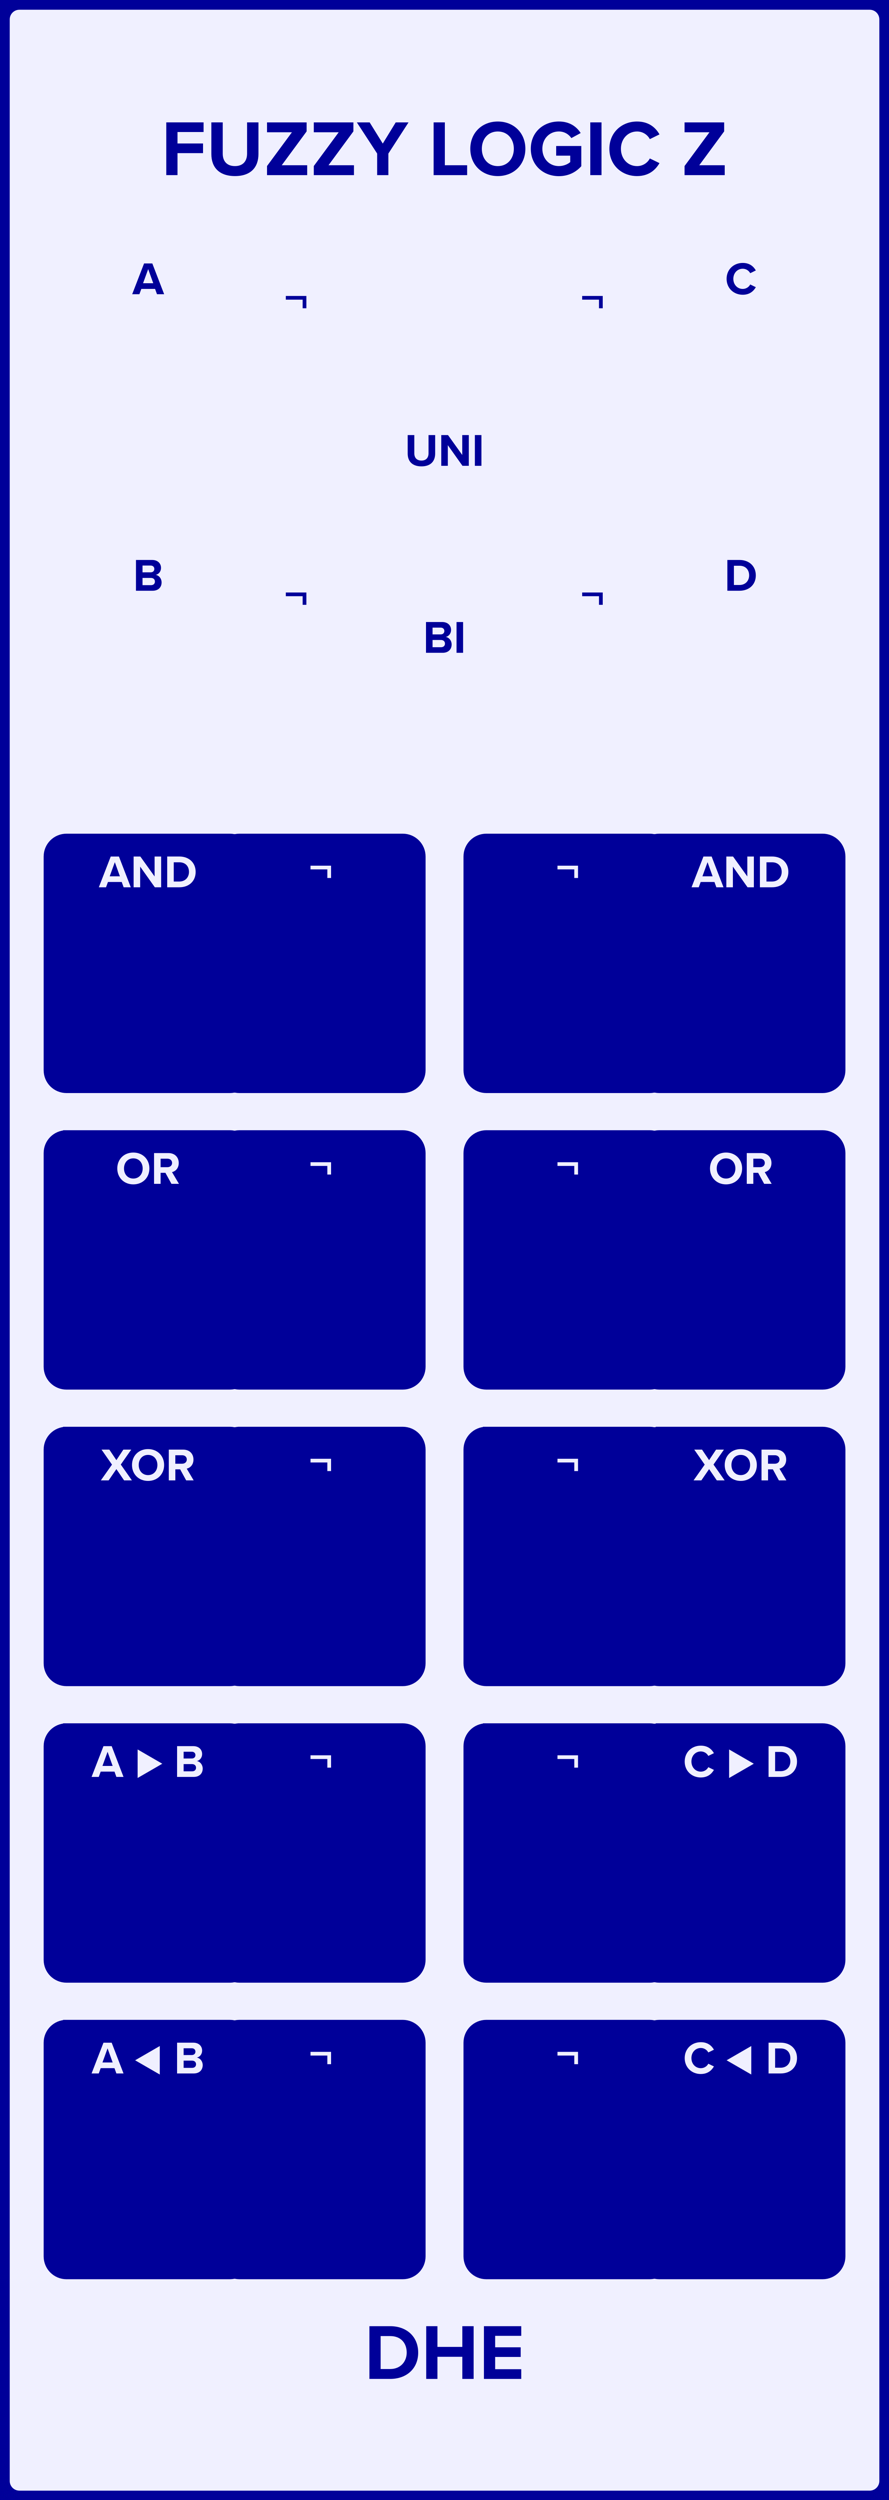 <?xml version="1.0" encoding="UTF-8" standalone="no"?>
<svg
   xmlns:dc="http://purl.org/dc/elements/1.1/"
   xmlns:cc="http://creativecommons.org/ns#"
   xmlns:rdf="http://www.w3.org/1999/02/22-rdf-syntax-ns#"
   xmlns:svg="http://www.w3.org/2000/svg"
   xmlns="http://www.w3.org/2000/svg"
   id="svg174"
   height="379.429"
   width="135.000"
   version="1.1">
  <rect width="100%" height="100%" fill="#808080" stroke="none"/>
  <defs
     id="defs178" />
  <g
     id="g172"
     transform="scale(2.953)">
    <path
       d="m 1,0 h 43.72 c 0.554,0 1,0.446 1,1 v 126.5 c 0,0.554 -0.446,1 -1,1 H 1 c -0.554,0 -1,-0.446 -1,-1 V 1 C 0,0.446 0.446,0 1,0 Z"
       style="fill:#f0f0ff;stroke:#000099;stroke-width:1"
       id="rect2" />
    <g
       id="g6"
       transform="translate(22.86,9)">
      <g
         style="font-weight:bold;font-size:4.064px;font-family:'Proxima Nova';dominant-baseline:alphabetic;text-anchor:middle;fill:#000099"
         id="text4"
         aria-label="FUZZY LOGIC Z">
        <path
           id="path183"
           style="font-weight:bold;font-size:4.064px;font-family:'Proxima Nova';dominant-baseline:alphabetic;text-anchor:middle;fill:#000099"
           d="m -14.309,0 h 0.577 v -1.13 h 1.313 v -0.496 h -1.313 v -0.589 h 1.341 v -0.496 h -1.918 z" />
        <path
           id="path185"
           style="font-weight:bold;font-size:4.064px;font-family:'Proxima Nova';dominant-baseline:alphabetic;text-anchor:middle;fill:#000099"
           d="m -11.991,-1.081 c 0,0.666 0.386,1.13 1.215,1.13 0.821,0 1.207,-0.459 1.207,-1.134 v -1.626 h -0.585 v 1.609 c 0,0.378 -0.207,0.638 -0.622,0.638 -0.423,0 -0.63,-0.26 -0.63,-0.638 v -1.609 h -0.585 z" />
        <path
           id="path187"
           style="font-weight:bold;font-size:4.064px;font-family:'Proxima Nova';dominant-baseline:alphabetic;text-anchor:middle;fill:#000099"
           d="m -9.128,0 h 2.065 v -0.508 h -1.309 l 1.28,-1.739 v -0.463 h -2.036 v 0.508 h 1.28 l -1.28,1.735 z" />
        <path
           id="path189"
           style="font-weight:bold;font-size:4.064px;font-family:'Proxima Nova';dominant-baseline:alphabetic;text-anchor:middle;fill:#000099"
           d="m -6.723,0 h 2.065 v -0.508 h -1.309 l 1.28,-1.739 v -0.463 h -2.036 v 0.508 h 1.28 l -1.28,1.735 z" />
        <path
           id="path191"
           style="font-weight:bold;font-size:4.064px;font-family:'Proxima Nova';dominant-baseline:alphabetic;text-anchor:middle;fill:#000099"
           d="m -3.465,0 h 0.577 v -1.109 l 1.036,-1.601 h -0.658 l -0.666,1.089 -0.675,-1.089 h -0.658 l 1.044,1.601 z" />
        <path
           id="path193"
           style="font-weight:bold;font-size:4.064px;font-family:'Proxima Nova';dominant-baseline:alphabetic;text-anchor:middle;fill:#000099"
           d="M -0.561,0 H 1.162 V -0.508 H 0.016 V -2.711 h -0.577 z" />
        <path
           id="path195"
           style="font-weight:bold;font-size:4.064px;font-family:'Proxima Nova';dominant-baseline:alphabetic;text-anchor:middle;fill:#000099"
           d="m 1.325,-1.353 c 0,0.817 0.597,1.402 1.414,1.402 0.821,0 1.418,-0.585 1.418,-1.402 0,-0.817 -0.597,-1.402 -1.418,-1.402 -0.817,0 -1.414,0.585 -1.414,1.402 z m 2.239,0 c 0,0.504 -0.325,0.89 -0.825,0.89 -0.5,0 -0.821,-0.386 -0.821,-0.89 0,-0.508 0.321,-0.89 0.821,-0.89 0.5,0 0.825,0.382 0.825,0.89 z" />
        <path
           id="path197"
           style="font-weight:bold;font-size:4.064px;font-family:'Proxima Nova';dominant-baseline:alphabetic;text-anchor:middle;fill:#000099"
           d="m 4.436,-1.353 c 0,0.853 0.65,1.406 1.443,1.406 0.492,0 0.878,-0.203 1.154,-0.512 V -1.496 h -1.292 v 0.496 h 0.723 v 0.329 c -0.118,0.106 -0.337,0.207 -0.585,0.207 -0.492,0 -0.849,-0.378 -0.849,-0.89 0,-0.512 0.358,-0.89 0.849,-0.89 0.284,0 0.516,0.15 0.642,0.341 l 0.48,-0.26 c -0.207,-0.321 -0.561,-0.593 -1.122,-0.593 -0.792,0 -1.443,0.545 -1.443,1.402 z" />
        <path
           id="path199"
           style="font-weight:bold;font-size:4.064px;font-family:'Proxima Nova';dominant-baseline:alphabetic;text-anchor:middle;fill:#000099"
           d="m 7.495,0 h 0.577 v -2.711 h -0.577 z" />
        <path
           id="path201"
           style="font-weight:bold;font-size:4.064px;font-family:'Proxima Nova';dominant-baseline:alphabetic;text-anchor:middle;fill:#000099"
           d="m 9.899,0.049 c 0.618,0 0.959,-0.329 1.154,-0.666 l -0.496,-0.24 c -0.114,0.224 -0.358,0.394 -0.658,0.394 -0.471,0 -0.829,-0.378 -0.829,-0.89 0,-0.512 0.358,-0.89 0.829,-0.89 0.301,0 0.545,0.175 0.658,0.394 l 0.496,-0.244 c -0.191,-0.337 -0.536,-0.662 -1.154,-0.662 -0.792,0 -1.422,0.569 -1.422,1.402 0,0.833 0.63,1.402 1.422,1.402 z" />
        <path
           id="path203"
           style="font-weight:bold;font-size:4.064px;font-family:'Proxima Nova';dominant-baseline:alphabetic;text-anchor:middle;fill:#000099"
           d="m 12.343,0 h 2.065 v -0.508 h -1.309 l 1.28,-1.739 v -0.463 h -2.036 v 0.508 h 1.28 l -1.28,1.735 z" />
      </g>
    </g>
    <g
       id="g10"
       transform="translate(22.86,119.5)">
      <g
         style="font-weight:bold;font-size:4.064px;font-family:'Proxima Nova';dominant-baseline:hanging;text-anchor:middle;fill:#000099"
         id="text8"
         aria-label="DHE">
        <path
           id="path206"
           style="font-weight:bold;font-size:4.064px;font-family:'Proxima Nova';dominant-baseline:hanging;text-anchor:middle;fill:#000099"
           d="m -3.863,2.758 h 1.069 c 0.849,0 1.439,-0.536 1.439,-1.353 0,-0.817 -0.589,-1.357 -1.439,-1.357 H -3.863 Z M -3.286,2.25 V 0.556 h 0.492 c 0.557,0 0.849,0.37 0.849,0.849 0,0.459 -0.313,0.845 -0.849,0.845 z" />
        <path
           id="path208"
           style="font-weight:bold;font-size:4.064px;font-family:'Proxima Nova';dominant-baseline:hanging;text-anchor:middle;fill:#000099"
           d="M 0.915,2.758 H 1.496 V 0.048 H 0.915 V 1.113 H -0.365 V 0.048 H -0.942 V 2.758 h 0.577 V 1.621 h 1.28 z" />
        <path
           id="path210"
           style="font-weight:bold;font-size:4.064px;font-family:'Proxima Nova';dominant-baseline:hanging;text-anchor:middle;fill:#000099"
           d="M 2.026,2.758 H 3.945 V 2.259 H 2.603 V 1.629 H 3.916 V 1.133 H 2.603 V 0.544 H 3.945 V 0.048 H 2.026 Z" />
      </g>
    </g>
    <g
       id="g14"
       transform="translate(7.62,15.12)">
      <g
         style="font-weight:bold;font-size:2.371px;font-family:'Proxima Nova';dominant-baseline:alphabetic;text-anchor:middle;fill:#000099"
         id="text12"
         aria-label="A">
        <path
           id="path213"
           style="font-weight:bold;font-size:2.371px;font-family:'Proxima Nova';dominant-baseline:alphabetic;text-anchor:middle;fill:#000099"
           d="M 0.453,0 H 0.821 L 0.212,-1.581 H -0.211 L -0.822,0 h 0.37 l 0.1,-0.273 H 0.354 Z M 4.8160939e-4,-1.29 0.261,-0.564 H -0.263 Z" />
      </g>
    </g>
    <g
       id="g18"
       transform="translate(15.24,16.32)">
      <g
         style="font-weight:bold;font-size:2.371px;font-family:'Proxima Nova';dominant-baseline:alphabetic;text-anchor:middle;fill:#000099"
         id="text16"
         aria-label="¬">
        <path
           id="path216"
           style="font-weight:bold;font-size:2.371px;font-family:'Proxima Nova';dominant-baseline:alphabetic;text-anchor:middle;fill:#000099"
           d="M 0.515,-0.477 V -1.11 h -1.057 v 0.19 h 0.865 v 0.443 z" />
      </g>
    </g>
    <g
       id="g22"
       transform="translate(30.48,16.32)">
      <g
         style="font-weight:bold;font-size:2.371px;font-family:'Proxima Nova';dominant-baseline:alphabetic;text-anchor:middle;fill:#000099"
         id="text20"
         aria-label="¬">
        <path
           id="path219"
           style="font-weight:bold;font-size:2.371px;font-family:'Proxima Nova';dominant-baseline:alphabetic;text-anchor:middle;fill:#000099"
           d="M 0.515,-0.477 V -1.11 h -1.057 v 0.19 h 0.865 v 0.443 z" />
      </g>
    </g>
    <g
       id="g26"
       transform="translate(38.1,15.12)">
      <g
         style="font-weight:bold;font-size:2.371px;font-family:'Proxima Nova';dominant-baseline:alphabetic;text-anchor:middle;fill:#000099"
         id="text24"
         aria-label="C">
        <path
           id="path222"
           style="font-weight:bold;font-size:2.371px;font-family:'Proxima Nova';dominant-baseline:alphabetic;text-anchor:middle;fill:#000099"
           d="m 0.095,0.028 c 0.36,0 0.56,-0.192 0.673,-0.389 l -0.289,-0.14 c -0.066,0.13 -0.209,0.23 -0.384,0.23 -0.275,0 -0.484,-0.221 -0.484,-0.519 0,-0.299 0.209,-0.519 0.484,-0.519 0.175,0 0.318,0.102 0.384,0.23 l 0.289,-0.142 C 0.657,-1.418 0.456,-1.608 0.095,-1.608 c -0.462,0 -0.83,0.332 -0.83,0.818 0,0.486 0.368,0.818 0.83,0.818 z" />
      </g>
    </g>
    <g
       id="g30"
       transform="translate(22.86,31.94)">
      <g
         style="font-weight:bold;font-size:2.371px;font-family:'Proxima Nova';dominant-baseline:hanging;text-anchor:middle;fill:#000099"
         id="text28"
         aria-label="BI">
        <path
           id="path225"
           style="font-weight:bold;font-size:2.371px;font-family:'Proxima Nova';dominant-baseline:hanging;text-anchor:middle;fill:#000099"
           d="m -0.953,1.609 h 0.858 c 0.301,0 0.46,-0.19 0.46,-0.427 0,-0.199 -0.135,-0.363 -0.303,-0.389 0.149,-0.031 0.273,-0.164 0.273,-0.363 0,-0.211 -0.154,-0.403 -0.455,-0.403 H -0.953 Z M -0.616,0.663 V 0.315 h 0.422 c 0.114,0 0.185,0.076 0.185,0.173 0,0.102 -0.071,0.175 -0.185,0.175 z m 0,0.659 V 0.95 h 0.434 c 0.133,0 0.204,0.085 0.204,0.185 0,0.114 -0.076,0.187 -0.204,0.187 z" />
        <path
           id="path227"
           style="font-weight:bold;font-size:2.371px;font-family:'Proxima Nova';dominant-baseline:hanging;text-anchor:middle;fill:#000099"
           d="M 0.617,1.609 H 0.954 V 0.028 H 0.617 Z" />
      </g>
    </g>
    <g
       id="g34"
       transform="translate(22.86,23.94)">
      <g
         style="font-weight:bold;font-size:2.371px;font-family:'Proxima Nova';dominant-baseline:alphabetic;text-anchor:middle;fill:#000099"
         id="text32"
         aria-label="UNI">
        <path
           id="path230"
           style="font-weight:bold;font-size:2.371px;font-family:'Proxima Nova';dominant-baseline:alphabetic;text-anchor:middle;fill:#000099"
           d="m -1.895,-0.631 c 0,0.389 0.225,0.659 0.709,0.659 0.479,0 0.704,-0.268 0.704,-0.662 V -1.581 h -0.341 v 0.939 c 0,0.221 -0.121,0.372 -0.363,0.372 -0.247,0 -0.368,-0.152 -0.368,-0.372 V -1.581 h -0.341 z" />
        <path
           id="path232"
           style="font-weight:bold;font-size:2.371px;font-family:'Proxima Nova';dominant-baseline:alphabetic;text-anchor:middle;fill:#000099"
           d="M 0.923,0 H 1.248 V -1.581 H 0.911 v 1.024 L 0.178,-1.581 H -0.168 V 0 H 0.169 v -1.062 z" />
        <path
           id="path234"
           style="font-weight:bold;font-size:2.371px;font-family:'Proxima Nova';dominant-baseline:alphabetic;text-anchor:middle;fill:#000099"
           d="m 1.56,0 h 0.337 v -1.581 h -0.337 z" />
      </g>
    </g>
    <g
       id="g38"
       transform="translate(7.62,30.36)">
      <g
         style="font-weight:bold;font-size:2.371px;font-family:'Proxima Nova';dominant-baseline:alphabetic;text-anchor:middle;fill:#000099"
         id="text36"
         aria-label="B">
        <path
           id="path237"
           style="font-weight:bold;font-size:2.371px;font-family:'Proxima Nova';dominant-baseline:alphabetic;text-anchor:middle;fill:#000099"
           d="m -0.628,0 h 0.858 c 0.301,0 0.46,-0.19 0.46,-0.427 0,-0.199 -0.135,-0.363 -0.303,-0.389 0.149,-0.031 0.273,-0.164 0.273,-0.363 0,-0.211 -0.154,-0.403 -0.455,-0.403 h -0.832 z m 0.337,-0.946 V -1.295 h 0.422 c 0.114,0 0.185,0.076 0.185,0.173 0,0.102 -0.071,0.175 -0.185,0.175 z m 0,0.659 v -0.372 h 0.434 c 0.133,0 0.204,0.085 0.204,0.185 0,0.114 -0.076,0.187 -0.204,0.187 z" />
      </g>
    </g>
    <g
       id="g42"
       transform="translate(15.24,31.56)">
      <g
         style="font-weight:bold;font-size:2.371px;font-family:'Proxima Nova';dominant-baseline:alphabetic;text-anchor:middle;fill:#000099"
         id="text40"
         aria-label="¬">
        <path
           id="path240"
           style="font-weight:bold;font-size:2.371px;font-family:'Proxima Nova';dominant-baseline:alphabetic;text-anchor:middle;fill:#000099"
           d="M 0.515,-0.477 V -1.11 h -1.057 v 0.19 h 0.865 v 0.443 z" />
      </g>
    </g>
    <g
       id="g46"
       transform="translate(30.48,31.56)">
      <g
         style="font-weight:bold;font-size:2.371px;font-family:'Proxima Nova';dominant-baseline:alphabetic;text-anchor:middle;fill:#000099"
         id="text44"
         aria-label="¬">
        <path
           id="path243"
           style="font-weight:bold;font-size:2.371px;font-family:'Proxima Nova';dominant-baseline:alphabetic;text-anchor:middle;fill:#000099"
           d="M 0.515,-0.477 V -1.11 h -1.057 v 0.19 h 0.865 v 0.443 z" />
      </g>
    </g>
    <g
       id="g50"
       transform="translate(38.1,30.36)">
      <g
         style="font-weight:bold;font-size:2.371px;font-family:'Proxima Nova';dominant-baseline:alphabetic;text-anchor:middle;fill:#000099"
         id="text48"
         aria-label="D">
        <path
           id="path246"
           style="font-weight:bold;font-size:2.371px;font-family:'Proxima Nova';dominant-baseline:alphabetic;text-anchor:middle;fill:#000099"
           d="m -0.696,0 h 0.624 c 0.496,0 0.839,-0.313 0.839,-0.79 0,-0.477 -0.344,-0.792 -0.839,-0.792 h -0.624 z m 0.337,-0.296 V -1.285 h 0.287 c 0.325,0 0.496,0.216 0.496,0.496 0,0.268 -0.183,0.493 -0.496,0.493 z" />
      </g>
    </g>
    <path
       d="M 3.42,43.02 H 11.82 c 0.554,0 1,0.446 1,1 V 55 c 0,0.554 -0.446,1 -1,1 H 3.42 c -0.554,0 -1,-0.446 -1,-1 V 44.02 c 0,-0.554 0.446,-1 1,-1 z"
       style="fill:#000099;stroke:#000099;stroke-width:0.35"
       id="rect52" />
    <g
       id="g56"
       transform="translate(7.62,45.6)">
      <g
         style="font-weight:bold;font-size:2.371px;font-family:'Proxima Nova';dominant-baseline:alphabetic;text-anchor:middle;fill:#f0f0ff"
         id="text54"
         aria-label="AND">
        <path
           id="path250"
           style="font-weight:bold;font-size:2.371px;font-family:'Proxima Nova';dominant-baseline:alphabetic;text-anchor:middle;fill:#f0f0ff"
           d="m -1.262,0 h 0.368 L -1.504,-1.581 h -0.422 L -2.538,0 h 0.37 l 0.1,-0.273 h 0.707 z m -0.453,-1.29 0.261,0.726 h -0.524 z" />
        <path
           id="path252"
           style="font-weight:bold;font-size:2.371px;font-family:'Proxima Nova';dominant-baseline:alphabetic;text-anchor:middle;fill:#f0f0ff"
           d="m 0.342,0 h 0.325 v -1.581 h -0.337 v 1.024 L -0.403,-1.581 H -0.749 V 0 h 0.337 v -1.062 z" />
        <path
           id="path254"
           style="font-weight:bold;font-size:2.371px;font-family:'Proxima Nova';dominant-baseline:alphabetic;text-anchor:middle;fill:#f0f0ff"
           d="M 0.978,0 H 1.602 c 0.496,0 0.839,-0.313 0.839,-0.79 0,-0.477 -0.344,-0.792 -0.839,-0.792 H 0.978 Z M 1.315,-0.296 V -1.285 h 0.287 c 0.325,0 0.496,0.216 0.496,0.496 0,0.268 -0.183,0.493 -0.496,0.493 z" />
      </g>
    </g>
    <path
       d="m 12.31,43.02 h 8.4 c 0.554,0 1,0.446 1,1 V 55 c 0,0.554 -0.446,1 -1,1 h -8.4 c -0.554,0 -1,-0.446 -1,-1 V 44.02 c 0,-0.554 0.446,-1 1,-1 z"
       style="fill:#000099;stroke:#000099;stroke-width:0.35"
       id="rect58" />
    <g
       id="g62"
       transform="translate(16.51,45.6)">
      <g
         style="font-weight:bold;font-size:2.371px;font-family:'Proxima Nova';dominant-baseline:alphabetic;text-anchor:middle;fill:#f0f0ff"
         id="text60"
         aria-label="¬">
        <path
           id="path258"
           style="font-weight:bold;font-size:2.371px;font-family:'Proxima Nova';dominant-baseline:alphabetic;text-anchor:middle;fill:#f0f0ff"
           d="M 0.515,-0.477 V -1.11 h -1.057 v 0.19 h 0.865 v 0.443 z" />
      </g>
    </g>
    <path
       d="m 25.01,43.02 h 8.4 c 0.554,0 1,0.446 1,1 V 55 c 0,0.554 -0.446,1 -1,1 h -8.4 c -0.554,0 -1,-0.446 -1,-1 V 44.02 c 0,-0.554 0.446,-1 1,-1 z"
       style="fill:#000099;stroke:#000099;stroke-width:0.35"
       id="rect64" />
    <g
       id="g68"
       transform="translate(29.21,45.6)">
      <g
         style="font-weight:bold;font-size:2.371px;font-family:'Proxima Nova';dominant-baseline:alphabetic;text-anchor:middle;fill:#f0f0ff"
         id="text66"
         aria-label="¬">
        <path
           id="path262"
           style="font-weight:bold;font-size:2.371px;font-family:'Proxima Nova';dominant-baseline:alphabetic;text-anchor:middle;fill:#f0f0ff"
           d="M 0.515,-0.477 V -1.11 h -1.057 v 0.19 h 0.865 v 0.443 z" />
      </g>
    </g>
    <path
       d="m 33.9,43.02 h 8.4 c 0.554,0 1,0.446 1,1 V 55 c 0,0.554 -0.446,1 -1,1 h -8.4 c -0.554,0 -1,-0.446 -1,-1 V 44.02 c 0,-0.554 0.446,-1 1,-1 z"
       style="fill:#000099;stroke:#000099;stroke-width:0.35"
       id="rect70" />
    <g
       id="g74"
       transform="translate(38.1,45.6)">
      <g
         style="font-weight:bold;font-size:2.371px;font-family:'Proxima Nova';dominant-baseline:alphabetic;text-anchor:middle;fill:#f0f0ff"
         id="text72"
         aria-label="AND">
        <path
           id="path266"
           style="font-weight:bold;font-size:2.371px;font-family:'Proxima Nova';dominant-baseline:alphabetic;text-anchor:middle;fill:#f0f0ff"
           d="m -1.262,0 h 0.368 L -1.504,-1.581 h -0.422 L -2.538,0 h 0.37 l 0.1,-0.273 h 0.707 z m -0.453,-1.29 0.261,0.726 h -0.524 z" />
        <path
           id="path268"
           style="font-weight:bold;font-size:2.371px;font-family:'Proxima Nova';dominant-baseline:alphabetic;text-anchor:middle;fill:#f0f0ff"
           d="m 0.342,0 h 0.325 v -1.581 h -0.337 v 1.024 L -0.403,-1.581 H -0.749 V 0 h 0.337 v -1.062 z" />
        <path
           id="path270"
           style="font-weight:bold;font-size:2.371px;font-family:'Proxima Nova';dominant-baseline:alphabetic;text-anchor:middle;fill:#f0f0ff"
           d="M 0.978,0 H 1.602 c 0.496,0 0.839,-0.313 0.839,-0.79 0,-0.477 -0.344,-0.792 -0.839,-0.792 H 0.978 Z M 1.315,-0.296 V -1.285 h 0.287 c 0.325,0 0.496,0.216 0.496,0.496 0,0.268 -0.183,0.493 -0.496,0.493 z" />
      </g>
    </g>
    <path
       d="M 3.42,58.26 H 11.82 c 0.554,0 1,0.446 1,1 v 10.98 c 0,0.554 -0.446,1 -1,1 H 3.42 c -0.554,0 -1,-0.446 -1,-1 v -10.98 c 0,-0.554 0.446,-1 1,-1 z"
       style="fill:#000099;stroke:#000099;stroke-width:0.35"
       id="rect76" />
    <g
       id="g80"
       transform="translate(7.62,60.84)">
      <g
         style="font-weight:bold;font-size:2.371px;font-family:'Proxima Nova';dominant-baseline:alphabetic;text-anchor:middle;fill:#f0f0ff"
         id="text78"
         aria-label="OR">
        <path
           id="path274"
           style="font-weight:bold;font-size:2.371px;font-family:'Proxima Nova';dominant-baseline:alphabetic;text-anchor:middle;fill:#f0f0ff"
           d="m -1.589,-0.79 c 0,0.477 0.349,0.818 0.825,0.818 0.479,0 0.827,-0.341 0.827,-0.818 0,-0.477 -0.349,-0.818 -0.827,-0.818 -0.477,0 -0.825,0.341 -0.825,0.818 z m 1.306,0 c 0,0.294 -0.19,0.519 -0.481,0.519 -0.292,0 -0.479,-0.225 -0.479,-0.519 0,-0.296 0.187,-0.519 0.479,-0.519 0.292,0 0.481,0.223 0.481,0.519 z" />
        <path
           id="path276"
           style="font-weight:bold;font-size:2.371px;font-family:'Proxima Nova';dominant-baseline:alphabetic;text-anchor:middle;fill:#f0f0ff"
           d="m 1.196,0 h 0.386 l -0.356,-0.602 c 0.171,-0.04 0.346,-0.19 0.346,-0.469 0,-0.294 -0.202,-0.51 -0.531,-0.51 H 0.302 V 0 h 0.337 v -0.567 h 0.247 z m 0.033,-1.074 c 0,0.133 -0.102,0.218 -0.237,0.218 H 0.639 V -1.292 h 0.353 c 0.135,0 0.237,0.085 0.237,0.218 z" />
      </g>
    </g>
    <path
       d="m 12.31,58.26 h 8.4 c 0.554,0 1,0.446 1,1 v 10.98 c 0,0.554 -0.446,1 -1,1 h -8.4 c -0.554,0 -1,-0.446 -1,-1 v -10.98 c 0,-0.554 0.446,-1 1,-1 z"
       style="fill:#000099;stroke:#000099;stroke-width:0.35"
       id="rect82" />
    <g
       id="g86"
       transform="translate(16.51,60.84)">
      <g
         style="font-weight:bold;font-size:2.371px;font-family:'Proxima Nova';dominant-baseline:alphabetic;text-anchor:middle;fill:#f0f0ff"
         id="text84"
         aria-label="¬">
        <path
           id="path280"
           style="font-weight:bold;font-size:2.371px;font-family:'Proxima Nova';dominant-baseline:alphabetic;text-anchor:middle;fill:#f0f0ff"
           d="M 0.515,-0.477 V -1.11 h -1.057 v 0.19 h 0.865 v 0.443 z" />
      </g>
    </g>
    <path
       d="m 25.01,58.26 h 8.4 c 0.554,0 1,0.446 1,1 v 10.98 c 0,0.554 -0.446,1 -1,1 h -8.4 c -0.554,0 -1,-0.446 -1,-1 v -10.98 c 0,-0.554 0.446,-1 1,-1 z"
       style="fill:#000099;stroke:#000099;stroke-width:0.35"
       id="rect88" />
    <g
       id="g92"
       transform="translate(29.21,60.84)">
      <g
         style="font-weight:bold;font-size:2.371px;font-family:'Proxima Nova';dominant-baseline:alphabetic;text-anchor:middle;fill:#f0f0ff"
         id="text90"
         aria-label="¬">
        <path
           id="path284"
           style="font-weight:bold;font-size:2.371px;font-family:'Proxima Nova';dominant-baseline:alphabetic;text-anchor:middle;fill:#f0f0ff"
           d="M 0.515,-0.477 V -1.11 h -1.057 v 0.19 h 0.865 v 0.443 z" />
      </g>
    </g>
    <path
       d="m 33.9,58.26 h 8.4 c 0.554,0 1,0.446 1,1 v 10.98 c 0,0.554 -0.446,1 -1,1 h -8.4 c -0.554,0 -1,-0.446 -1,-1 v -10.98 c 0,-0.554 0.446,-1 1,-1 z"
       style="fill:#000099;stroke:#000099;stroke-width:0.35"
       id="rect94" />
    <g
       id="g98"
       transform="translate(38.1,60.84)">
      <g
         style="font-weight:bold;font-size:2.371px;font-family:'Proxima Nova';dominant-baseline:alphabetic;text-anchor:middle;fill:#f0f0ff"
         id="text96"
         aria-label="OR">
        <path
           id="path288"
           style="font-weight:bold;font-size:2.371px;font-family:'Proxima Nova';dominant-baseline:alphabetic;text-anchor:middle;fill:#f0f0ff"
           d="m -1.589,-0.79 c 0,0.477 0.349,0.818 0.825,0.818 0.479,0 0.827,-0.341 0.827,-0.818 0,-0.477 -0.349,-0.818 -0.827,-0.818 -0.477,0 -0.825,0.341 -0.825,0.818 z m 1.306,0 c 0,0.294 -0.19,0.519 -0.481,0.519 -0.292,0 -0.479,-0.225 -0.479,-0.519 0,-0.296 0.187,-0.519 0.479,-0.519 0.292,0 0.481,0.223 0.481,0.519 z" />
        <path
           id="path290"
           style="font-weight:bold;font-size:2.371px;font-family:'Proxima Nova';dominant-baseline:alphabetic;text-anchor:middle;fill:#f0f0ff"
           d="m 1.196,0 h 0.386 l -0.356,-0.602 c 0.171,-0.04 0.346,-0.19 0.346,-0.469 0,-0.294 -0.202,-0.51 -0.531,-0.51 H 0.302 V 0 h 0.337 v -0.567 h 0.247 z m 0.033,-1.074 c 0,0.133 -0.102,0.218 -0.237,0.218 H 0.639 V -1.292 h 0.353 c 0.135,0 0.237,0.085 0.237,0.218 z" />
      </g>
    </g>
    <path
       d="M 3.42,73.5 H 11.82 c 0.554,0 1,0.446 1,1 v 10.98 c 0,0.554 -0.446,1 -1,1 H 3.42 c -0.554,0 -1,-0.446 -1,-1 V 74.5 c 0,-0.554 0.446,-1 1,-1 z"
       style="fill:#000099;stroke:#000099;stroke-width:0.35"
       id="rect100" />
    <g
       id="g104"
       transform="translate(7.62,76.08)">
      <g
         style="font-weight:bold;font-size:2.371px;font-family:'Proxima Nova';dominant-baseline:alphabetic;text-anchor:middle;fill:#f0f0ff"
         id="text102"
         aria-label="XOR">
        <path
           id="path294"
           style="font-weight:bold;font-size:2.371px;font-family:'Proxima Nova';dominant-baseline:alphabetic;text-anchor:middle;fill:#f0f0ff"
           d="m -1.239,0 h 0.403 L -1.409,-0.813 -0.871,-1.581 H -1.277 l -0.358,0.541 -0.363,-0.541 h -0.401 l 0.538,0.771 L -2.434,0 h 0.401 l 0.398,-0.579 z" />
        <path
           id="path296"
           style="font-weight:bold;font-size:2.371px;font-family:'Proxima Nova';dominant-baseline:alphabetic;text-anchor:middle;fill:#f0f0ff"
           d="m -0.832,-0.79 c 0,0.477 0.349,0.818 0.825,0.818 0.479,0 0.827,-0.341 0.827,-0.818 0,-0.477 -0.349,-0.818 -0.827,-0.818 -0.477,0 -0.825,0.341 -0.825,0.818 z m 1.306,0 c 0,0.294 -0.19,0.519 -0.481,0.519 -0.292,0 -0.479,-0.225 -0.479,-0.519 0,-0.296 0.187,-0.519 0.479,-0.519 0.292,0 0.481,0.223 0.481,0.519 z" />
        <path
           id="path298"
           style="font-weight:bold;font-size:2.371px;font-family:'Proxima Nova';dominant-baseline:alphabetic;text-anchor:middle;fill:#f0f0ff"
           d="m 1.953,0 h 0.386 l -0.356,-0.602 c 0.171,-0.04 0.346,-0.19 0.346,-0.469 0,-0.294 -0.202,-0.51 -0.531,-0.51 H 1.06 V 0 h 0.337 v -0.567 h 0.247 z m 0.033,-1.074 c 0,0.133 -0.102,0.218 -0.237,0.218 H 1.396 V -1.292 h 0.353 c 0.135,0 0.237,0.085 0.237,0.218 z" />
      </g>
    </g>
    <path
       d="m 12.31,73.5 h 8.4 c 0.554,0 1,0.446 1,1 v 10.98 c 0,0.554 -0.446,1 -1,1 h -8.4 c -0.554,0 -1,-0.446 -1,-1 V 74.5 c 0,-0.554 0.446,-1 1,-1 z"
       style="fill:#000099;stroke:#000099;stroke-width:0.35"
       id="rect106" />
    <g
       id="g110"
       transform="translate(16.51,76.08)">
      <g
         style="font-weight:bold;font-size:2.371px;font-family:'Proxima Nova';dominant-baseline:alphabetic;text-anchor:middle;fill:#f0f0ff"
         id="text108"
         aria-label="¬">
        <path
           id="path302"
           style="font-weight:bold;font-size:2.371px;font-family:'Proxima Nova';dominant-baseline:alphabetic;text-anchor:middle;fill:#f0f0ff"
           d="M 0.515,-0.477 V -1.11 h -1.057 v 0.19 h 0.865 v 0.443 z" />
      </g>
    </g>
    <path
       d="m 25.01,73.5 h 8.4 c 0.554,0 1,0.446 1,1 v 10.98 c 0,0.554 -0.446,1 -1,1 h -8.4 c -0.554,0 -1,-0.446 -1,-1 V 74.5 c 0,-0.554 0.446,-1 1,-1 z"
       style="fill:#000099;stroke:#000099;stroke-width:0.35"
       id="rect112" />
    <g
       id="g116"
       transform="translate(29.21,76.08)">
      <g
         style="font-weight:bold;font-size:2.371px;font-family:'Proxima Nova';dominant-baseline:alphabetic;text-anchor:middle;fill:#f0f0ff"
         id="text114"
         aria-label="¬">
        <path
           id="path306"
           style="font-weight:bold;font-size:2.371px;font-family:'Proxima Nova';dominant-baseline:alphabetic;text-anchor:middle;fill:#f0f0ff"
           d="M 0.515,-0.477 V -1.11 h -1.057 v 0.19 h 0.865 v 0.443 z" />
      </g>
    </g>
    <path
       d="m 33.9,73.5 h 8.4 c 0.554,0 1,0.446 1,1 v 10.98 c 0,0.554 -0.446,1 -1,1 h -8.4 c -0.554,0 -1,-0.446 -1,-1 V 74.5 c 0,-0.554 0.446,-1 1,-1 z"
       style="fill:#000099;stroke:#000099;stroke-width:0.35"
       id="rect118" />
    <g
       id="g122"
       transform="translate(38.1,76.08)">
      <g
         style="font-weight:bold;font-size:2.371px;font-family:'Proxima Nova';dominant-baseline:alphabetic;text-anchor:middle;fill:#f0f0ff"
         id="text120"
         aria-label="XOR">
        <path
           id="path310"
           style="font-weight:bold;font-size:2.371px;font-family:'Proxima Nova';dominant-baseline:alphabetic;text-anchor:middle;fill:#f0f0ff"
           d="m -1.239,0 h 0.403 L -1.409,-0.813 -0.871,-1.581 H -1.277 l -0.358,0.541 -0.363,-0.541 h -0.401 l 0.538,0.771 L -2.434,0 h 0.401 l 0.398,-0.579 z" />
        <path
           id="path312"
           style="font-weight:bold;font-size:2.371px;font-family:'Proxima Nova';dominant-baseline:alphabetic;text-anchor:middle;fill:#f0f0ff"
           d="m -0.832,-0.79 c 0,0.477 0.349,0.818 0.825,0.818 0.479,0 0.827,-0.341 0.827,-0.818 0,-0.477 -0.349,-0.818 -0.827,-0.818 -0.477,0 -0.825,0.341 -0.825,0.818 z m 1.306,0 c 0,0.294 -0.19,0.519 -0.481,0.519 -0.292,0 -0.479,-0.225 -0.479,-0.519 0,-0.296 0.187,-0.519 0.479,-0.519 0.292,0 0.481,0.223 0.481,0.519 z" />
        <path
           id="path314"
           style="font-weight:bold;font-size:2.371px;font-family:'Proxima Nova';dominant-baseline:alphabetic;text-anchor:middle;fill:#f0f0ff"
           d="m 1.953,0 h 0.386 l -0.356,-0.602 c 0.171,-0.04 0.346,-0.19 0.346,-0.469 0,-0.294 -0.202,-0.51 -0.531,-0.51 H 1.06 V 0 h 0.337 v -0.567 h 0.247 z m 0.033,-1.074 c 0,0.133 -0.102,0.218 -0.237,0.218 H 1.396 V -1.292 h 0.353 c 0.135,0 0.237,0.085 0.237,0.218 z" />
      </g>
    </g>
    <path
       d="M 3.42,88.74 H 11.82 c 0.554,0 1,0.446 1,1 V 100.72 c 0,0.554 -0.446,1 -1,1 H 3.42 c -0.554,0 -1,-0.446 -1,-1 V 89.74 c 0,-0.554 0.446,-1 1,-1 z"
       style="fill:#000099;stroke:#000099;stroke-width:0.35"
       id="rect124" />
    <g
       id="g128"
       transform="translate(7.62,91.32)">
      <g
         style="font-weight:bold;font-size:2.371px;font-family:'Proxima Nova';dominant-baseline:alphabetic;text-anchor:middle;fill:#f0f0ff"
         id="text126"
         aria-label="A ⊲ B">
        <path
           id="path318"
           style="font-weight:bold;font-size:2.371px;font-family:'Proxima Nova';dominant-baseline:alphabetic;text-anchor:middle;fill:#f0f0ff"
           d="M -1.635,0 H -1.268 L -1.877,-1.581 H -2.299 L -2.911,0 h 0.37 l 0.1,-0.273 h 0.707 z m -0.453,-1.29 0.261,0.726 h -0.524 z" />
        <path
           id="path320"
           style="font-weight:bold;font-size:2.371px;font-family:'Proxima Nova';dominant-baseline:alphabetic;text-anchor:middle;fill:#f0f0ff"
           d="M -0.543,0.055 0.725,-0.678 -0.543,-1.411 Z" />
        <path
           id="path322"
           style="font-weight:bold;font-size:2.371px;font-family:'Proxima Nova';dominant-baseline:alphabetic;text-anchor:middle;fill:#f0f0ff"
           d="m 1.486,0 h 0.858 c 0.301,0 0.46,-0.19 0.46,-0.427 0,-0.199 -0.135,-0.363 -0.303,-0.389 0.149,-0.031 0.273,-0.164 0.273,-0.363 0,-0.211 -0.154,-0.403 -0.455,-0.403 h -0.832 z m 0.337,-0.946 V -1.295 h 0.422 c 0.114,0 0.185,0.076 0.185,0.173 0,0.102 -0.071,0.175 -0.185,0.175 z m 0,0.659 v -0.372 h 0.434 c 0.133,0 0.204,0.085 0.204,0.185 0,0.114 -0.076,0.187 -0.204,0.187 z" />
      </g>
    </g>
    <path
       d="m 12.31,88.74 h 8.4 c 0.554,0 1,0.446 1,1 V 100.72 c 0,0.554 -0.446,1 -1,1 h -8.4 c -0.554,0 -1,-0.446 -1,-1 V 89.74 c 0,-0.554 0.446,-1 1,-1 z"
       style="fill:#000099;stroke:#000099;stroke-width:0.35"
       id="rect130" />
    <g
       id="g134"
       transform="translate(16.51,91.32)">
      <g
         style="font-weight:bold;font-size:2.371px;font-family:'Proxima Nova';dominant-baseline:alphabetic;text-anchor:middle;fill:#f0f0ff"
         id="text132"
         aria-label="¬">
        <path
           id="path326"
           style="font-weight:bold;font-size:2.371px;font-family:'Proxima Nova';dominant-baseline:alphabetic;text-anchor:middle;fill:#f0f0ff"
           d="M 0.515,-0.477 V -1.11 h -1.057 v 0.19 h 0.865 v 0.443 z" />
      </g>
    </g>
    <path
       d="m 25.01,88.74 h 8.4 c 0.554,0 1,0.446 1,1 V 100.72 c 0,0.554 -0.446,1 -1,1 h -8.4 c -0.554,0 -1,-0.446 -1,-1 V 89.74 c 0,-0.554 0.446,-1 1,-1 z"
       style="fill:#000099;stroke:#000099;stroke-width:0.35"
       id="rect136" />
    <g
       id="g140"
       transform="translate(29.21,91.32)">
      <g
         style="font-weight:bold;font-size:2.371px;font-family:'Proxima Nova';dominant-baseline:alphabetic;text-anchor:middle;fill:#f0f0ff"
         id="text138"
         aria-label="¬">
        <path
           id="path330"
           style="font-weight:bold;font-size:2.371px;font-family:'Proxima Nova';dominant-baseline:alphabetic;text-anchor:middle;fill:#f0f0ff"
           d="M 0.515,-0.477 V -1.11 h -1.057 v 0.19 h 0.865 v 0.443 z" />
      </g>
    </g>
    <path
       d="m 33.9,88.74 h 8.4 c 0.554,0 1,0.446 1,1 V 100.72 c 0,0.554 -0.446,1 -1,1 h -8.4 c -0.554,0 -1,-0.446 -1,-1 V 89.74 c 0,-0.554 0.446,-1 1,-1 z"
       style="fill:#000099;stroke:#000099;stroke-width:0.35"
       id="rect142" />
    <g
       id="g146"
       transform="translate(38.1,91.32)">
      <g
         style="font-weight:bold;font-size:2.371px;font-family:'Proxima Nova';dominant-baseline:alphabetic;text-anchor:middle;fill:#f0f0ff"
         id="text144"
         aria-label="C ⊲ D">
        <path
           id="path334"
           style="font-weight:bold;font-size:2.371px;font-family:'Proxima Nova';dominant-baseline:alphabetic;text-anchor:middle;fill:#f0f0ff"
           d="m -2.06,0.028 c 0.36,0 0.56,-0.192 0.673,-0.389 l -0.289,-0.14 c -0.066,0.13 -0.209,0.23 -0.384,0.23 -0.275,0 -0.484,-0.221 -0.484,-0.519 0,-0.299 0.209,-0.519 0.484,-0.519 0.175,0 0.318,0.102 0.384,0.23 l 0.289,-0.142 c -0.111,-0.197 -0.313,-0.386 -0.673,-0.386 -0.462,0 -0.83,0.332 -0.83,0.818 0,0.486 0.368,0.818 0.83,0.818 z" />
        <path
           id="path336"
           style="font-weight:bold;font-size:2.371px;font-family:'Proxima Nova';dominant-baseline:alphabetic;text-anchor:middle;fill:#f0f0ff"
           d="M -0.606,0.055 0.663,-0.678 -0.606,-1.411 Z" />
        <path
           id="path338"
           style="font-weight:bold;font-size:2.371px;font-family:'Proxima Nova';dominant-baseline:alphabetic;text-anchor:middle;fill:#f0f0ff"
           d="m 1.423,0 h 0.624 c 0.496,0 0.839,-0.313 0.839,-0.79 0,-0.477 -0.344,-0.792 -0.839,-0.792 H 1.423 Z M 1.76,-0.296 V -1.285 h 0.287 c 0.325,0 0.496,0.216 0.496,0.496 0,0.268 -0.183,0.493 -0.496,0.493 z" />
      </g>
    </g>
    <path
       d="M 3.42,103.98 H 11.82 c 0.554,0 1,0.446 1,1 v 10.98 c 0,0.554 -0.446,1 -1,1 H 3.42 c -0.554,0 -1,-0.446 -1,-1 v -10.98 c 0,-0.554 0.446,-1 1,-1 z"
       style="fill:#000099;stroke:#000099;stroke-width:0.35"
       id="rect148" />
    <g
       id="g152"
       transform="translate(7.62,106.56)">
      <g
         style="font-weight:bold;font-size:2.371px;font-family:'Proxima Nova';dominant-baseline:alphabetic;text-anchor:middle;fill:#f0f0ff"
         id="text150"
         aria-label="A ⊳ B">
        <path
           id="path342"
           style="font-weight:bold;font-size:2.371px;font-family:'Proxima Nova';dominant-baseline:alphabetic;text-anchor:middle;fill:#f0f0ff"
           d="M -1.635,0 H -1.268 L -1.877,-1.581 H -2.299 L -2.911,0 h 0.37 l 0.1,-0.273 h 0.707 z m -0.453,-1.29 0.261,0.726 h -0.524 z" />
        <path
           id="path344"
           style="font-weight:bold;font-size:2.371px;font-family:'Proxima Nova';dominant-baseline:alphabetic;text-anchor:middle;fill:#f0f0ff"
           d="m 0.597,0.055 v -1.465 l -1.268,0.733 z" />
        <path
           id="path346"
           style="font-weight:bold;font-size:2.371px;font-family:'Proxima Nova';dominant-baseline:alphabetic;text-anchor:middle;fill:#f0f0ff"
           d="m 1.486,0 h 0.858 c 0.301,0 0.46,-0.19 0.46,-0.427 0,-0.199 -0.135,-0.363 -0.303,-0.389 0.149,-0.031 0.273,-0.164 0.273,-0.363 0,-0.211 -0.154,-0.403 -0.455,-0.403 h -0.832 z m 0.337,-0.946 V -1.295 h 0.422 c 0.114,0 0.185,0.076 0.185,0.173 0,0.102 -0.071,0.175 -0.185,0.175 z m 0,0.659 v -0.372 h 0.434 c 0.133,0 0.204,0.085 0.204,0.185 0,0.114 -0.076,0.187 -0.204,0.187 z" />
      </g>
    </g>
    <path
       d="m 12.31,103.98 h 8.4 c 0.554,0 1,0.446 1,1 v 10.98 c 0,0.554 -0.446,1 -1,1 h -8.4 c -0.554,0 -1,-0.446 -1,-1 v -10.98 c 0,-0.554 0.446,-1 1,-1 z"
       style="fill:#000099;stroke:#000099;stroke-width:0.35"
       id="rect154" />
    <g
       id="g158"
       transform="translate(16.51,106.56)">
      <g
         style="font-weight:bold;font-size:2.371px;font-family:'Proxima Nova';dominant-baseline:alphabetic;text-anchor:middle;fill:#f0f0ff"
         id="text156"
         aria-label="¬">
        <path
           id="path350"
           style="font-weight:bold;font-size:2.371px;font-family:'Proxima Nova';dominant-baseline:alphabetic;text-anchor:middle;fill:#f0f0ff"
           d="M 0.515,-0.477 V -1.11 h -1.057 v 0.19 h 0.865 v 0.443 z" />
      </g>
    </g>
    <path
       d="m 25.01,103.98 h 8.4 c 0.554,0 1,0.446 1,1 v 10.98 c 0,0.554 -0.446,1 -1,1 h -8.4 c -0.554,0 -1,-0.446 -1,-1 v -10.98 c 0,-0.554 0.446,-1 1,-1 z"
       style="fill:#000099;stroke:#000099;stroke-width:0.35"
       id="rect160" />
    <g
       id="g164"
       transform="translate(29.21,106.56)">
      <g
         style="font-weight:bold;font-size:2.371px;font-family:'Proxima Nova';dominant-baseline:alphabetic;text-anchor:middle;fill:#f0f0ff"
         id="text162"
         aria-label="¬">
        <path
           id="path354"
           style="font-weight:bold;font-size:2.371px;font-family:'Proxima Nova';dominant-baseline:alphabetic;text-anchor:middle;fill:#f0f0ff"
           d="M 0.515,-0.477 V -1.11 h -1.057 v 0.19 h 0.865 v 0.443 z" />
      </g>
    </g>
    <path
       d="m 33.9,103.98 h 8.4 c 0.554,0 1,0.446 1,1 v 10.98 c 0,0.554 -0.446,1 -1,1 h -8.4 c -0.554,0 -1,-0.446 -1,-1 v -10.98 c 0,-0.554 0.446,-1 1,-1 z"
       style="fill:#000099;stroke:#000099;stroke-width:0.35"
       id="rect166" />
    <g
       id="g170"
       transform="translate(38.1,106.56)">
      <g
         style="font-weight:bold;font-size:2.371px;font-family:'Proxima Nova';dominant-baseline:alphabetic;text-anchor:middle;fill:#f0f0ff"
         id="text168"
         aria-label="C ⊳ D">
        <path
           id="path358"
           style="font-weight:bold;font-size:2.371px;font-family:'Proxima Nova';dominant-baseline:alphabetic;text-anchor:middle;fill:#f0f0ff"
           d="m -2.06,0.028 c 0.36,0 0.56,-0.192 0.673,-0.389 l -0.289,-0.14 c -0.066,0.13 -0.209,0.23 -0.384,0.23 -0.275,0 -0.484,-0.221 -0.484,-0.519 0,-0.299 0.209,-0.519 0.484,-0.519 0.175,0 0.318,0.102 0.384,0.23 l 0.289,-0.142 c -0.111,-0.197 -0.313,-0.386 -0.673,-0.386 -0.462,0 -0.83,0.332 -0.83,0.818 0,0.486 0.368,0.818 0.83,0.818 z" />
        <path
           id="path360"
           style="font-weight:bold;font-size:2.371px;font-family:'Proxima Nova';dominant-baseline:alphabetic;text-anchor:middle;fill:#f0f0ff"
           d="m 0.534,0.055 v -1.465 l -1.268,0.733 z" />
        <path
           id="path362"
           style="font-weight:bold;font-size:2.371px;font-family:'Proxima Nova';dominant-baseline:alphabetic;text-anchor:middle;fill:#f0f0ff"
           d="m 1.423,0 h 0.624 c 0.496,0 0.839,-0.313 0.839,-0.79 0,-0.477 -0.344,-0.792 -0.839,-0.792 H 1.423 Z M 1.76,-0.296 V -1.285 h 0.287 c 0.325,0 0.496,0.216 0.496,0.496 0,0.268 -0.183,0.493 -0.496,0.493 z" />
      </g>
    </g>
  </g>
</svg>
